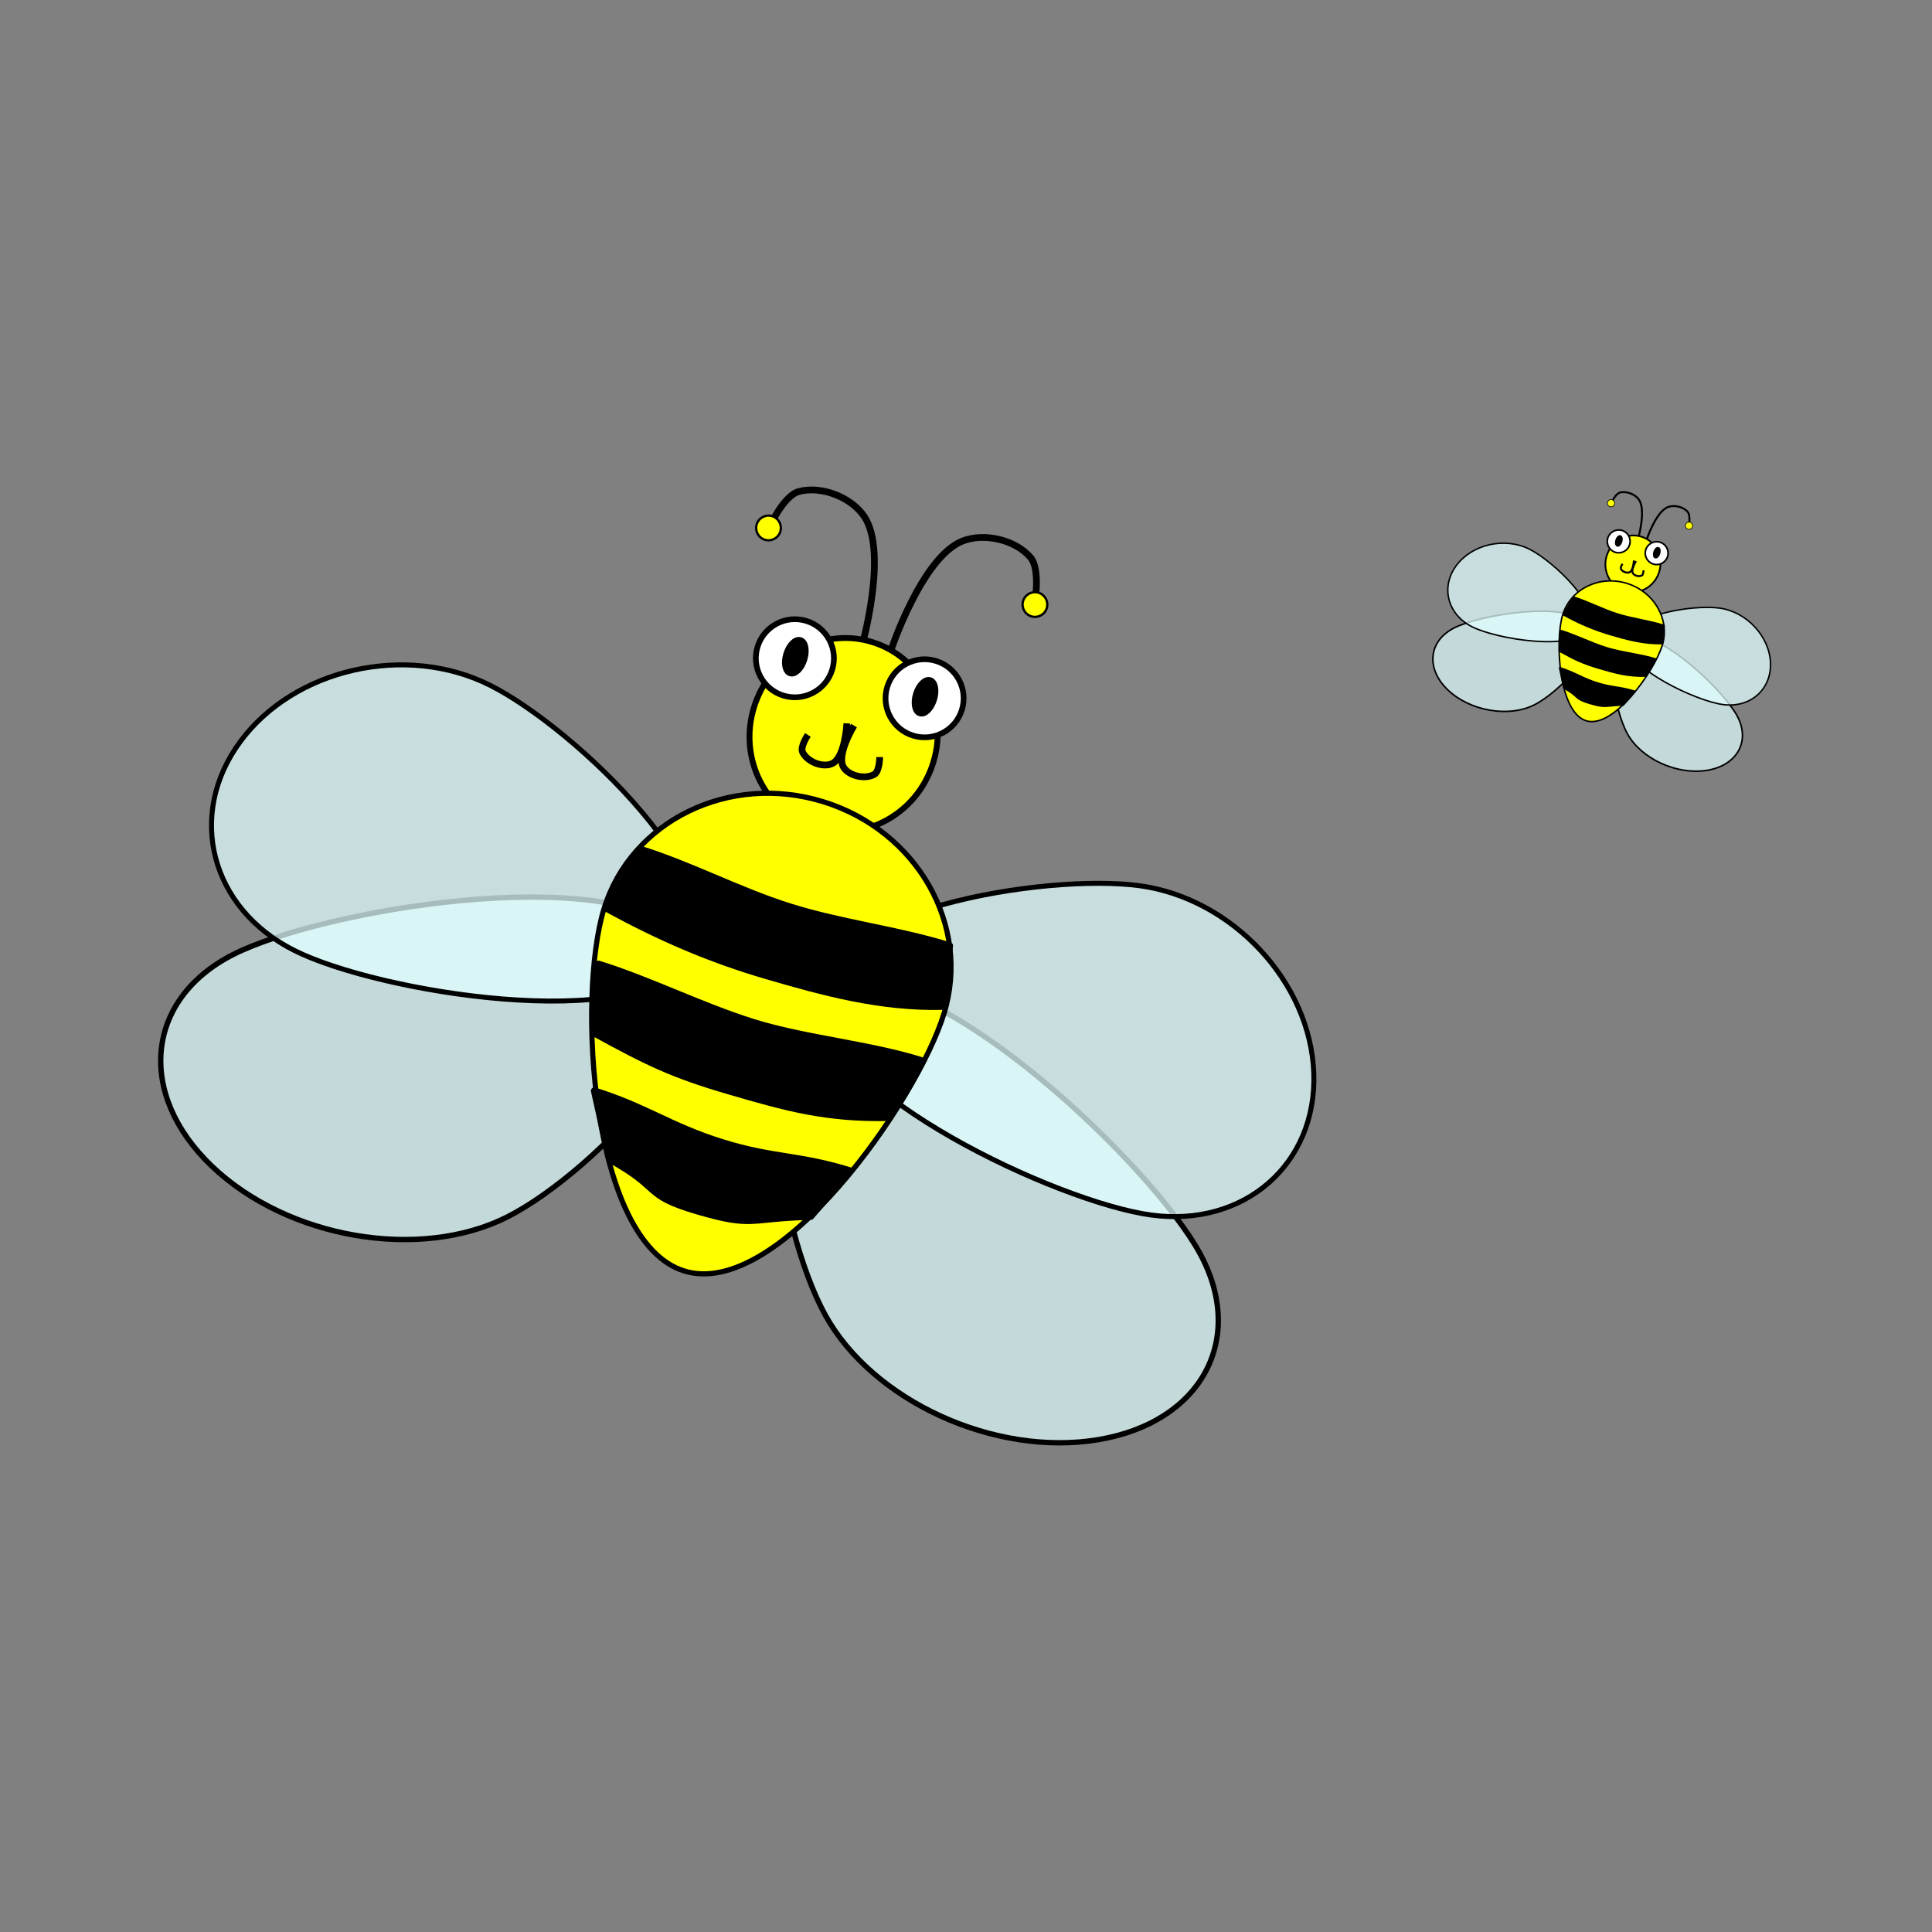 <svg:svg xmlns:dc="http://purl.org/dc/elements/1.1/" xmlns:ns2="http://creativecommons.org/ns#" xmlns:rdf="http://www.w3.org/1999/02/22-rdf-syntax-ns#" xmlns:svg="http://www.w3.org/2000/svg" height="843.226" id="svg2" version="1.1" viewBox="-66.322 -155.016 843.226 843.226" width="843.226">
  <svg:rect x="-66.322" y="-155.016" width="843.226" height="843.226" fill="#808080" stroke="none"/>
  <svg:g id="layer1" stroke="#000" transform="translate(0 -540.36)">
    <svg:g id="g3014" transform="matrix(1.124 .347 -.347 1.124 -27.173 229.76)">
      <svg:path d="m383.51 271.56s-0.741-36.66-13.387-46.855c-6.745-5.437-18.61-6.297-25.937-1.673-5.081 3.206-6.694 16.734-6.694 16.734" fill="none" id="path4005-3" stroke-width="2.5" />
      <svg:path d="m189.09 219.02c0 1.848-1.498 3.347-3.347 3.347s-3.347-1.498-3.347-3.347 1.498-3.347 3.347-3.347 3.347 1.498 3.347 3.347z" fill="#ff0" fill-rule="evenodd" id="path4007-4" stroke-linejoin="round" stroke-width=".625" transform="matrix(-1.369 0 0 1.369 591.73 -60.589)" />
      <svg:path d="m394.22 269.55s0.741-36.66 13.387-46.855c6.745-5.437 18.61-6.297 25.937-1.673 5.081 3.206 6.694 16.734 6.694 16.734" fill="none" id="path4005" stroke-width="2.5" />
      <svg:path d="m189.09 219.02c0 1.848-1.498 3.347-3.347 3.347s-3.347-1.498-3.347-3.347 1.498-3.347 3.347-3.347 3.347 1.498 3.347 3.347z" fill="#ff0" fill-rule="evenodd" id="path4007" stroke-linejoin="round" stroke-width=".625" transform="matrix(1.369 0 0 1.369 186 -62.597)" />
      <svg:g fill="#e1ffff" id="g3873-1" stroke-linejoin="round" transform="matrix(-1 0 0 1 763.97 -1.354)">
        <svg:path d="m320.3 513.39c26.203-25.338 65.614-101.85 30.847-119.25-34.767-17.403-130.55 30.893-156.75 56.231-26.203 25.338-19.261 59.986 15.506 77.389s84.193 10.97 110.4-14.368z" fill-opacity=".699" id="path2987-8-6" stroke-width="1.986" />
        <svg:path d="m255.9 326.84c34.362 5.728 111.99 44.059 100.87 75.941-11.117 31.882-106.77 45.243-141.13 39.515-34.362-5.728-53.205-36.217-42.088-68.099s47.985-53.085 82.346-47.357z" fill-opacity=".74" id="path2987-8-9-9" stroke-width="1.849" />
      </svg:g>
      <svg:g fill="#e1ffff" id="g3873" stroke-linejoin="round" transform="translate(0 -1.354)">
        <svg:path d="m320.3 513.39c26.203-25.338 65.614-101.85 30.847-119.25-34.767-17.403-130.55 30.893-156.75 56.231-26.203 25.338-19.261 59.986 15.506 77.389s84.193 10.97 110.4-14.368z" fill-opacity=".699" id="path2987-8" stroke-width="1.986" />
        <svg:path d="m255.9 326.84c34.362 5.728 111.99 44.059 100.87 75.941-11.117 31.882-106.77 45.243-141.13 39.515-34.362-5.728-53.205-36.217-42.088-68.099s47.985-53.085 82.346-47.357z" fill-opacity=".74" id="path2987-8-9" stroke-width="1.849" />
      </svg:g>
      <svg:path d="m311.43 308.08c0 22.88-17.909 41.429-40 41.429s-40-18.548-40-41.429c0-22.88 17.909-41.429 40-41.429s40 18.548 40 41.429z" fill="#ff0" id="path2985" stroke-linejoin="round" stroke-width="2.5" transform="matrix(.87 0 0 .87 150.58 36.361)" />
      <svg:path d="m452.81 392.19c0 34.173-27.437 119.7-63.891 119.7s-68.12-85.525-68.12-119.7c0-34.173 29.552-61.876 66.006-61.876s66.006 27.703 66.006 61.876z" fill="#ff0" id="path2987" stroke-linejoin="round" stroke-width="1.917" />
      <svg:path d="m327.09 367.16c20.051 0.059 39.749 3.987 59.8 4.046s40.453-3.752 60.504-3.694l4.221 22.321c-22.017 7.374-44.034 8.064-65.699 8.402s-41.923-1.786-64.292-6.373z" fill-rule="evenodd" id="rect3924" stroke-linejoin="round" stroke-width="2.5" />
      <svg:path d="m324.92 412.43c20.051 0.059 41.228 3.691 61.279 3.75s43.411-4.936 63.462-4.877l-4.949 23.8c-22.017 7.374-37.822 7.768-59.487 8.107s-31.865-1.194-54.234-5.782z" fill-rule="evenodd" id="rect3924-9" stroke-linejoin="round" stroke-width="2.5" />
      <svg:path d="m337.27 457.84c20.051 0.059 30.875 4.283 50.926 4.341s28.62-4.048 48.671-3.99l-9.09 20.546c-22.017 7.374-18.89 10.135-40.555 10.473-21.665 0.338-14.708-4.153-37.077-8.74z" fill-rule="evenodd" id="rect3924-7" stroke-linejoin="round" stroke-width="2.5" />
      <svg:g id="g3977" stroke-linejoin="round" stroke-width="2.5" transform="translate(0 -.862)">
        <svg:path d="m222.86 286.65c0 9.468-7.675 17.143-17.143 17.143-9.468 0-17.143-7.675-17.143-17.143 0-9.468 7.675-17.143 17.143-17.143 9.468 0 17.143 7.675 17.143 17.143z" fill="#fff" id="path2989-2" transform="matrix(.845 0 0 .845 237.59 41.2)" />
        <svg:path d="m272.76 232.83c0 3.466-1.498 6.275-3.347 6.275s-3.347-2.809-3.347-6.275 1.498-6.275 3.347-6.275 3.347 2.809 3.347 6.275z" fill-rule="evenodd" id="path3963" transform="translate(142,50)" />
      </svg:g>
      <svg:g id="g3977-9" stroke-linejoin="round" stroke-width="2.5" transform="translate(-50.366 -.862)">
        <svg:path d="m222.86 286.65c0 9.468-7.675 17.143-17.143 17.143-9.468 0-17.143-7.675-17.143-17.143 0-9.468 7.675-17.143 17.143-17.143 9.468 0 17.143 7.675 17.143 17.143z" fill="#fff" id="path2989-2-1" transform="matrix(.845 0 0 .845 237.59 41.2)" />
        <svg:path d="m272.76 232.83c0 3.466-1.498 6.275-3.347 6.275s-3.347-2.809-3.347-6.275 1.498-6.275 3.347-6.275 3.347 2.809 3.347 6.275z" fill-rule="evenodd" id="path3963-0" transform="translate(142,50)" />
      </svg:g>
      <svg:g fill="none" id="g4050" stroke-width="2.5" transform="translate(138.38 114.63)">
        <svg:path d="m251.01 185.32s-3.141 12.384 0.837 15.897c2.934 2.591 9.046 2.028 11.714-0.837 1.52-1.633 0-6.694 0-6.694" id="path4030" />
        <svg:path d="m248.23 185.32s3.141 12.384-0.837 15.897c-2.934 2.591-9.046 2.028-11.714-0.837-1.52-1.633 0-6.694 0-6.694" id="path4030-9" />
      </svg:g>
    </svg:g>
    <svg:g id="g3014-4" transform="matrix(.329 .102 -.102 .329 550.2 491.84)">
      <svg:path d="m383.51 271.56s-0.741-36.66-13.387-46.855c-6.745-5.437-18.61-6.297-25.937-1.673-5.081 3.206-6.694 16.734-6.694 16.734" fill="none" id="path4005-3-1" stroke-width="2.5" />
      <svg:path d="m189.09 219.02c0 1.848-1.498 3.347-3.347 3.347s-3.347-1.498-3.347-3.347 1.498-3.347 3.347-3.347 3.347 1.498 3.347 3.347z" fill="#ff0" fill-rule="evenodd" id="path4007-4-3" stroke-linejoin="round" stroke-width=".625" transform="matrix(-1.369 0 0 1.369 591.73 -60.589)" />
      <svg:path d="m394.22 269.55s0.741-36.66 13.387-46.855c6.745-5.437 18.61-6.297 25.937-1.673 5.081 3.206 6.694 16.734 6.694 16.734" fill="none" id="path4005-6" stroke-width="2.5" />
      <svg:path d="m189.09 219.02c0 1.848-1.498 3.347-3.347 3.347s-3.347-1.498-3.347-3.347 1.498-3.347 3.347-3.347 3.347 1.498 3.347 3.347z" fill="#ff0" fill-rule="evenodd" id="path4007-5" stroke-linejoin="round" stroke-width=".625" transform="matrix(1.369 0 0 1.369 186 -62.597)" />
      <svg:g fill="#e1ffff" id="g3873-1-7" stroke-linejoin="round" transform="matrix(-1 0 0 1 763.97 -1.354)">
        <svg:path d="m320.3 513.39c26.203-25.338 65.614-101.85 30.847-119.25-34.767-17.403-130.55 30.893-156.75 56.231-26.203 25.338-19.261 59.986 15.506 77.389s84.193 10.97 110.4-14.368z" fill-opacity=".699" id="path2987-8-6-8" stroke-width="1.986" />
        <svg:path d="m255.9 326.84c34.362 5.728 111.99 44.059 100.87 75.941-11.117 31.882-106.77 45.243-141.13 39.515-34.362-5.728-53.205-36.217-42.088-68.099s47.985-53.085 82.346-47.357z" fill-opacity=".74" id="path2987-8-9-9-9" stroke-width="1.849" />
      </svg:g>
      <svg:g fill="#e1ffff" id="g3873-14" stroke-linejoin="round" transform="translate(0 -1.354)">
        <svg:path d="m320.3 513.39c26.203-25.338 65.614-101.85 30.847-119.25-34.767-17.403-130.55 30.893-156.75 56.231-26.203 25.338-19.261 59.986 15.506 77.389s84.193 10.97 110.4-14.368z" fill-opacity=".699" id="path2987-8-69" stroke-width="1.986" />
        <svg:path d="m255.9 326.84c34.362 5.728 111.99 44.059 100.87 75.941-11.117 31.882-106.77 45.243-141.13 39.515-34.362-5.728-53.205-36.217-42.088-68.099s47.985-53.085 82.346-47.357z" fill-opacity=".74" id="path2987-8-9-3" stroke-width="1.849" />
      </svg:g>
      <svg:path d="m311.43 308.08c0 22.88-17.909 41.429-40 41.429s-40-18.548-40-41.429c0-22.88 17.909-41.429 40-41.429s40 18.548 40 41.429z" fill="#ff0" id="path2985-9" stroke-linejoin="round" stroke-width="2.5" transform="matrix(.87 0 0 .87 150.58 36.361)" />
      <svg:path d="m452.81 392.19c0 34.173-27.437 119.7-63.891 119.7s-68.12-85.525-68.12-119.7c0-34.173 29.552-61.876 66.006-61.876s66.006 27.703 66.006 61.876z" fill="#ff0" id="path2987-0" stroke-linejoin="round" stroke-width="1.917" />
      <svg:path d="m327.09 367.16c20.051 0.059 39.749 3.987 59.8 4.046s40.453-3.752 60.504-3.694l4.221 22.321c-22.017 7.374-44.034 8.064-65.699 8.402s-41.923-1.786-64.292-6.373z" fill-rule="evenodd" id="rect3924-3" stroke-linejoin="round" stroke-width="2.5" />
      <svg:path d="m324.92 412.43c20.051 0.059 41.228 3.691 61.279 3.75s43.411-4.936 63.462-4.877l-4.949 23.8c-22.017 7.374-37.822 7.768-59.487 8.107s-31.865-1.194-54.234-5.782z" fill-rule="evenodd" id="rect3924-9-4" stroke-linejoin="round" stroke-width="2.5" />
      <svg:path d="m337.27 457.84c20.051 0.059 30.875 4.283 50.926 4.341s28.62-4.048 48.671-3.99l-9.09 20.546c-22.017 7.374-18.89 10.135-40.555 10.473-21.665 0.338-14.708-4.153-37.077-8.74z" fill-rule="evenodd" id="rect3924-7-0" stroke-linejoin="round" stroke-width="2.5" />
      <svg:g id="g3977-8" stroke-linejoin="round" stroke-width="2.5" transform="translate(0 -.862)">
        <svg:path d="m222.86 286.65c0 9.468-7.675 17.143-17.143 17.143-9.468 0-17.143-7.675-17.143-17.143 0-9.468 7.675-17.143 17.143-17.143 9.468 0 17.143 7.675 17.143 17.143z" fill="#fff" id="path2989-2-9" transform="matrix(.845 0 0 .845 237.59 41.2)" />
        <svg:path d="m272.76 232.83c0 3.466-1.498 6.275-3.347 6.275s-3.347-2.809-3.347-6.275 1.498-6.275 3.347-6.275 3.347 2.809 3.347 6.275z" fill-rule="evenodd" id="path3963-3" transform="translate(142,50)" />
      </svg:g>
      <svg:g id="g3977-9-3" stroke-linejoin="round" stroke-width="2.5" transform="translate(-50.366 -.862)">
        <svg:path d="m222.86 286.65c0 9.468-7.675 17.143-17.143 17.143-9.468 0-17.143-7.675-17.143-17.143 0-9.468 7.675-17.143 17.143-17.143 9.468 0 17.143 7.675 17.143 17.143z" fill="#fff" id="path2989-2-1-9" transform="matrix(.845 0 0 .845 237.59 41.2)" />
        <svg:path d="m272.76 232.83c0 3.466-1.498 6.275-3.347 6.275s-3.347-2.809-3.347-6.275 1.498-6.275 3.347-6.275 3.347 2.809 3.347 6.275z" fill-rule="evenodd" id="path3963-0-2" transform="translate(142,50)" />
      </svg:g>
      <svg:g fill="none" id="g4050-5" stroke-width="2.5" transform="translate(138.38 114.63)">
        <svg:path d="m251.01 185.32s-3.141 12.384 0.837 15.897c2.934 2.591 9.046 2.028 11.714-0.837 1.52-1.633 0-6.694 0-6.694" id="path4030-8" />
        <svg:path d="m248.23 185.32s3.141 12.384-0.837 15.897c-2.934 2.591-9.046 2.028-11.714-0.837-1.52-1.633 0-6.694 0-6.694" id="path4030-9-9" />
      </svg:g>
    </svg:g>
  </svg:g>
</svg:svg>